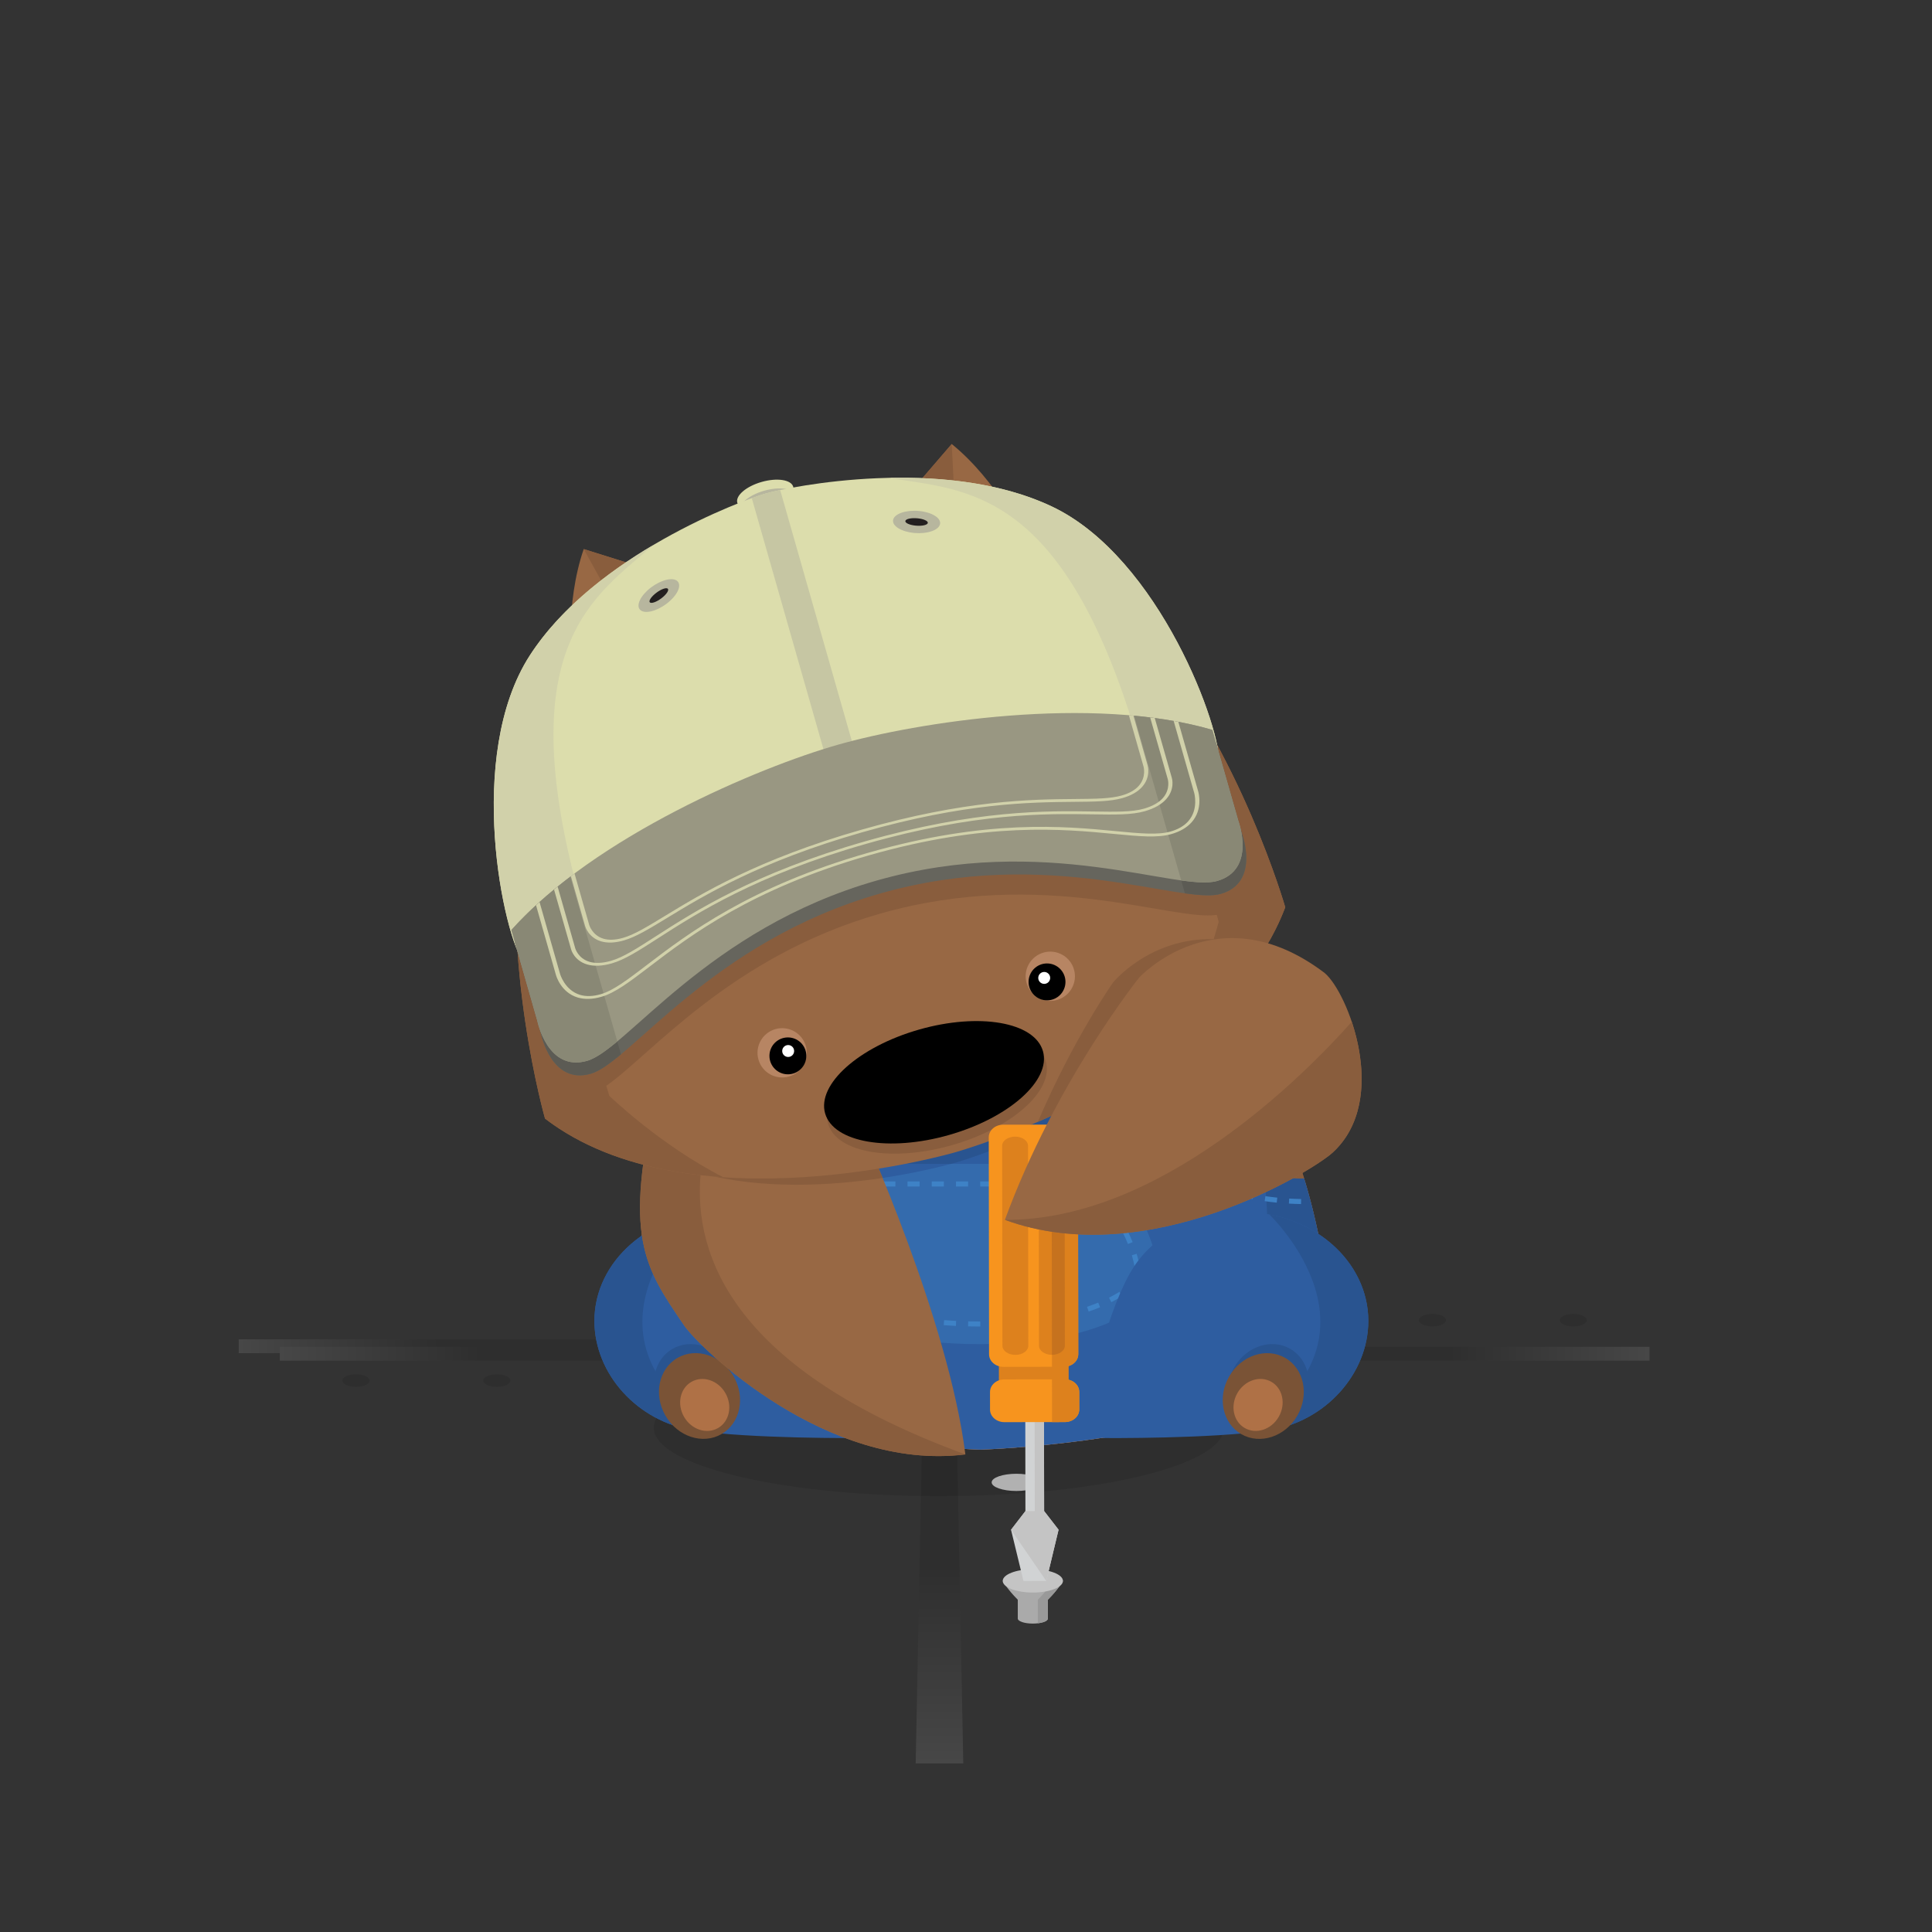 <?xml version="1.0" encoding="utf-8"?>
<!-- Generator: Adobe Illustrator 16.0.4, SVG Export Plug-In . SVG Version: 6.00 Build 0)  -->
<!DOCTYPE svg PUBLIC "-//W3C//DTD SVG 1.1//EN" "http://www.w3.org/Graphics/SVG/1.1/DTD/svg11.dtd">
<svg version="1.1" id="Layer_1" xmlns="http://www.w3.org/2000/svg" xmlns:xlink="http://www.w3.org/1999/xlink" x="0px" y="0px"
	 width="1920px" height="1920px" viewBox="0 0 1920 1920" enable-background="new 0 0 1920 1920" xml:space="preserve">
<rect x="0" y="0" width="1920" height="1920" fill="#333333" stroke="none"/>
<g id="tiles" opacity="0.1">
	
		<linearGradient id="SVGID_1_" gradientUnits="userSpaceOnUse" x1="-194.349" y1="443.5" x2="-194.349" y2="-159.102" gradientTransform="matrix(1 0 0 1 1128 1309)">
		<stop  offset="0" style="stop-color:#FFFFFF"/>
		<stop  offset="0.327" style="stop-color:#000000"/>
	</linearGradient>
	<polygon fill="url(#SVGID_1_)" points="945.477,1149.898 933.651,1149.898 921.826,1149.898 910,1752.5 933.651,1752.5 
		957.303,1752.5 	"/>
	
		<linearGradient id="SVGID_2_" gradientUnits="userSpaceOnUse" x1="-890.748" y1="28.902" x2="-279.572" y2="28.902" gradientTransform="matrix(1 0 0 1 1128 1309)">
		<stop  offset="0" style="stop-color:#FFFFFF"/>
		<stop  offset="0.327" style="stop-color:#000000"/>
	</linearGradient>
	<rect x="237.252" y="1331.028" fill="url(#SVGID_2_)" width="611.176" height="13.748"/>
	<g>
		<g>
			
				<linearGradient id="SVGID_3_" gradientUnits="userSpaceOnUse" x1="-849.937" y1="36.339" x2="-238.761" y2="36.339" gradientTransform="matrix(1 0 0 1 1128 1309)">
				<stop  offset="0" style="stop-color:#FFFFFF"/>
				<stop  offset="0.327" style="stop-color:#000000"/>
			</linearGradient>
			<rect x="278.063" y="1338.465" fill="url(#SVGID_3_)" width="611.176" height="13.748"/>
			<ellipse cx="353.771" cy="1371.996" rx="13.46" ry="6.219"/>
			<ellipse cx="493.771" cy="1371.996" rx="13.459" ry="6.219"/>
		</g>
		<g>
			
				<linearGradient id="SVGID_4_" gradientUnits="userSpaceOnUse" x1="676.441" y1="36.339" x2="1287.619" y2="36.339" gradientTransform="matrix(-1 0 0 1 2315.682 1309)">
				<stop  offset="0" style="stop-color:#FFFFFF"/>
				<stop  offset="0.327" style="stop-color:#000000"/>
			</linearGradient>
			<rect x="1028.062" y="1338.465" fill="url(#SVGID_4_)" width="611.178" height="13.748"/>
			<ellipse cx="1563.532" cy="1311.996" rx="13.46" ry="6.219"/>
			<ellipse cx="1423.532" cy="1311.996" rx="13.46" ry="6.219"/>
		</g>
	</g>
</g>
<g id="front_bolts">
	<g>
		<g>
			<path fill="#AAAAAA" d="M1026.415,1572.628l-29.915-1.546c0,0,4.173,7.924,14.957,18.709v18.709c0,2.762,6.697,5,14.957,5
				c8.262,0,14.959-2.238,14.959-5v-18.709c10.785-10.785,14.958-18.709,14.958-18.709L1026.415,1572.628z"/>
			<path fill="#999999" d="M1046.031,1571.614c-1.105,1.916-5.482,9.001-14.658,18.177v12.238v11.184c5.82-0.685,10-2.533,10-4.713
				v-3.154v-15.555c10.785-10.785,14.958-18.709,14.958-18.709L1046.031,1571.614z"/>
			<ellipse fill="#C4C4C4" cx="1026.416" cy="1571.082" rx="29.916" ry="11.582"/>
		</g>
		<ellipse fill="#C4C4C4" cx="1010.083" cy="1473.164" rx="24.583" ry="8.559"/>
	</g>
</g>
<ellipse id="shadow" opacity="0.1" enable-background="new    " cx="933.049" cy="1418.839" rx="283.381" ry="68.054"/>
<g id="npm-wombat_1_">
	<g>
		<g id="body__x2B__legs_1_">
			<g id="body_3_">
				<g id="body_4_">
					<path id="body_5_" fill="#986844" d="M1270.388,1104.814C1215.98,991.393,1104.65,902.04,974.16,902.04
						c-130.485,0-241.816,89.353-296.228,202.771c-54.407,113.429-54.46,249.319-54.46,249.319
						c118.524,80.147,350.688,86.521,350.688,86.521s232.206-6.391,350.687-86.521
						C1324.847,1354.134,1324.796,1218.237,1270.388,1104.814z"/>
					<g id="body_shadow_1_">
						<path fill="#895D3D" d="M765.793,1411.867c-135.034-122.053-51.083-339.339-51.083-339.339l39.117-54.427
							c0,0-13.179,4.335-25.65,7.979c-19.846,24.116-36.787,50.688-50.241,78.735c-50.69,105.676-54.198,230.837-54.44,247.441
							c0,0.03-0.001,0.062-0.001,0.093c-0.003,0.207-0.005,0.396-0.007,0.562c0,0.036,0,0.071-0.001,0.104
							c-0.002,0.149-0.003,0.283-0.006,0.402c0,0.062,0,0.111,0,0.167c0,0.077-0.002,0.15-0.002,0.213c0,0.063,0,0.104,0,0.149
							c0,0.104,0,0.182,0,0.182C662.659,1380.631,714.264,1399.062,765.793,1411.867
							C765.794,1411.867,765.794,1411.867,765.793,1411.867z"/>
						<path fill="#895D3D" d="M1182.581,1411.867c135.034-122.053,51.084-339.339,51.084-339.339l-39.117-54.431
							c0,0,13.186,4.336,25.65,7.979c19.846,24.117,36.787,50.688,50.242,78.732c50.688,105.68,54.197,230.84,54.438,247.444
							c0,0.031,0.001,0.062,0.002,0.094c0.006,0.207,0.008,0.396,0.01,0.562c0,0.037,0.003,0.071,0.003,0.104
							c0.002,0.148,0.005,0.283,0.006,0.401c0.001,0.062,0.002,0.112,0.002,0.167c0,0.078,0.001,0.149,0.002,0.213
							c0,0.062,0,0.104,0,0.15c0.001,0.104,0.001,0.182,0.001,0.182C1285.716,1380.631,1234.111,1399.062,1182.581,1411.867
							L1182.581,1411.867z"/>
					</g>
				</g>
				<g id="belly_1_">
					<path fill="#B78563" d="M974.14,1172.429c-149.29,0-278.978,42.324-344.519,104.488c-6.136,45.533-6.15,77.217-6.15,77.217
						c118.524,80.147,350.688,86.521,350.688,86.521s232.206-6.391,350.688-86.521c0,0-0.017-31.661-6.146-77.168
						C1253.179,1214.776,1123.462,1172.429,974.14,1172.429z"/>
				</g>
			</g>
			<g>
				<g>
					<path id="straps" fill="#2E5DA0" d="M827.307,866.036h60.006v244.302h-60.006V866.036z M1061.245,866.036h60.006v244.302
						h-60.006V866.036z"/>
					<path fill="#2E5DA0" d="M1296.031,1171.314c-157.787,0-175.021-138.984-175.021-138.984h-79.51h-67.34h-0.002H958H827.307
						c0,0-17.23,138.984-175.02,138.984c-28.773,93.974-28.813,182.813-28.813,182.813
						c118.481,80.118,350.519,86.516,350.686,86.521h0.002c0.167-0.006,232.203-6.401,350.684-86.521
						C1324.844,1354.13,1324.805,1265.288,1296.031,1171.314z"/>
					<g>
						<path fill="#295490" d="M692.253,1168.01c-12.206,2.125-25.489,3.307-39.966,3.307c-1.327,4.335-2.593,8.658-3.8,12.964
							c-0.025,0.088-0.05,0.176-0.075,0.264c-0.36,1.286-0.713,2.57-1.063,3.854c-0.063,0.237-0.131,0.479-0.194,0.718
							c-0.342,1.252-0.676,2.502-1.006,3.751c-0.062,0.234-0.125,0.468-0.187,0.702c-0.337,1.282-0.671,2.562-0.999,3.839
							c-0.035,0.136-0.068,0.27-0.104,0.405c-2.187,8.547-4.147,16.981-5.909,25.238c-0.004,0.021-0.009,0.037-0.013,0.058
							c-8.593,40.289-12.409,76.314-14.106,100.348c-0.004,0.062-0.009,0.124-0.013,0.188c-0.052,0.701-0.099,1.393-0.145,2.073
							c-0.012,0.181-0.023,0.359-0.036,0.537c-0.041,0.619-0.081,1.229-0.119,1.829c-0.015,0.231-0.027,0.461-0.043,0.689
							c-0.034,0.562-0.067,1.115-0.102,1.662c-0.017,0.258-0.03,0.51-0.045,0.764c-0.03,0.509-0.062,1.016-0.087,1.508
							c-0.019,0.312-0.034,0.61-0.051,0.914c-0.022,0.424-0.047,0.852-0.068,1.263c-0.038,0.708-0.073,1.4-0.106,2.073
							c-0.007,0.149-0.014,0.289-0.021,0.436c-0.027,0.562-0.055,1.116-0.078,1.651c-0.008,0.169-0.015,0.33-0.021,0.496
							c-0.021,0.509-0.045,1.012-0.064,1.496c-0.006,0.133-0.011,0.261-0.018,0.392c-0.021,0.548-0.043,1.084-0.063,1.601
							c-0.001,0.036-0.002,0.072-0.004,0.108c-0.161,4.221-0.226,7.318-0.252,9.127c0,0.03-0.001,0.062-0.001,0.094
							c-0.003,0.207-0.005,0.396-0.007,0.562c0,0.036,0,0.071-0.001,0.104c-0.002,0.148-0.004,0.282-0.004,0.401
							c0,0.062-0.002,0.111-0.002,0.167c0,0.077,0,0.15,0,0.213c0,0.063,0,0.104-0.003,0.149c0,0.104,0,0.182,0,0.182
							c1.11,0.751,2.232,1.492,3.362,2.23c0.325,0.212,0.652,0.422,0.979,0.633c0.828,0.537,1.664,1.069,2.504,1.6
							c0.356,0.228,0.716,0.452,1.074,0.679c1.008,0.628,2.021,1.252,3.039,1.869c0.149,0.092,0.297,0.184,0.446,0.271
							c1.136,0.688,2.283,1.364,3.438,2.039c0.406,0.238,0.817,0.475,1.229,0.712c0.789,0.456,1.581,0.909,2.376,1.359
							c0.451,0.256,0.901,0.511,1.354,0.764c0.879,0.492,1.764,0.979,2.65,1.466c0.33,0.18,0.656,0.362,0.986,0.541
							c1.146,0.622,2.302,1.237,3.463,1.848c0.493,0.262,0.989,0.519,1.484,0.773c0.744,0.388,1.489,0.773,2.239,1.156
							c0.534,0.271,1.069,0.545,1.606,0.813c0.787,0.396,1.578,0.79,2.37,1.184c0.469,0.229,0.936,0.466,1.405,0.694
							c1.154,0.565,2.318,1.126,3.486,1.684c0.566,0.27,1.137,0.535,1.704,0.804c0.71,0.333,1.421,0.666,2.136,0.996
							c0.604,0.28,1.209,0.559,1.815,0.836c0.722,0.329,1.445,0.655,2.17,0.979c0.573,0.26,1.146,0.519,1.72,0.771
							c1.168,0.52,2.342,1.032,3.521,1.541c0.627,0.271,1.258,0.54,1.889,0.809c0.683,0.291,1.365,0.581,2.049,0.869
							c0.662,0.278,1.324,0.558,1.988,0.831c0.682,0.282,1.365,0.562,2.049,0.843c0.646,0.266,1.289,0.529,1.938,0.791
							c1.184,0.479,2.371,0.95,3.562,1.421c0.671,0.266,1.347,0.524,2.021,0.786c0.668,0.262,1.337,0.521,2.007,0.776
							c0.703,0.271,1.407,0.538,2.112,0.806c0.662,0.25,1.326,0.5,1.99,0.748c0.692,0.259,1.385,0.519,2.077,0.772
							c1.2,0.441,2.403,0.88,3.609,1.312c0.7,0.252,1.403,0.5,2.104,0.75c0.666,0.236,1.332,0.475,2,0.707
							c0.729,0.258,1.461,0.513,2.193,0.766c0.653,0.227,1.309,0.449,1.962,0.674c0.726,0.248,1.451,0.497,2.179,0.742
							c0.893,0.301,1.785,0.598,2.679,0.895c1.039,0.345,2.078,0.687,3.118,1.023c0.677,0.22,1.352,0.438,2.026,0.656
							c0.741,0.237,1.482,0.476,2.227,0.709c0.67,0.215,1.341,0.424,2.011,0.636c0.729,0.228,1.457,0.457,2.187,0.683
							c0.832,0.257,1.666,0.511,2.5,0.765c1.107,0.339,2.215,0.673,3.325,1.005c0.705,0.211,1.41,0.422,2.116,0.63
							c0.736,0.218,1.477,0.434,2.214,0.646c0.692,0.202,1.384,0.401,2.076,0.603c0.721,0.208,1.441,0.416,2.164,0.621
							c0.833,0.234,1.668,0.47,2.502,0.702c1.088,0.307,2.178,0.606,3.267,0.906c0.76,0.208,1.52,0.417,2.277,0.623
							c0.722,0.195,1.443,0.392,2.166,0.583c0.714,0.191,1.429,0.382,2.145,0.57c0.715,0.188,1.428,0.378,2.143,0.562
							c0.816,0.214,1.636,0.426,2.455,0.637c1.082,0.278,2.163,0.556,3.244,0.828c0.799,0.201,1.598,0.404,2.396,0.604
							c0.262,0.063,0.524,0.129,0.787,0.194C688.754,1342.23,682.993,1241.604,692.253,1168.01z"/>
						<path fill="#295490" d="M1296.03,1171.314c-14.455,0-27.72-1.177-39.908-3.295c9.259,73.584,3.496,174.195-73.517,243.824
							c51.504-12.805,103.072-31.229,142.236-57.714C1324.842,1354.13,1324.803,1265.288,1296.03,1171.314z"/>
						<path fill="#295490" d="M887.948,952.477c-110.325,32.809-192.114,111.584-223.541,202.557
							c119.896,50.562,287.883-0.389,287.883-0.389s162.852-47.461,237.526-151.527
							C1113.73,941.718,1000.209,919.094,887.948,952.477z"/>
					</g>
					<path fill="#346BAD" d="M1091.011,1156.616H974.162h-0.004H857.311c0,0-60.811,50.884-60.811,120.884
						c0,0,30.807,58.278,177.66,58.278c146.853,0,177.66-58.278,177.66-58.278C1151.82,1207.5,1091.011,1156.616,1091.011,1156.616z
						"/>
					<path fill="#2E5DA0" d="M945.279,1156.616h-87.968c0,0-8.022,6.716-18.237,18.616
						C888.81,1170.818,929.534,1160.856,945.279,1156.616z"/>
					<g id="stithes">
						<path fill="#3E82C6" d="M1221.421,1185.593c-3.877-1.232-7.728-2.589-11.446-4.029l1.807-4.662
							c3.623,1.403,7.376,2.725,11.155,3.927L1221.421,1185.593z M1269.331,1190.198c-3.961-0.4-7.924-0.893-11.779-1.462
							l-0.73,4.946c3.93,0.58,7.97,1.082,12.006,1.49L1269.331,1190.198z M1245.87,1186.711c-3.9-0.777-7.787-1.66-11.552-2.623
							l-1.24,4.844c3.852,0.985,7.827,1.889,11.815,2.684L1245.87,1186.711z M1293.049,1191.589
							c-3.995-0.074-7.991-0.227-11.878-0.452l-0.289,4.992c3.951,0.229,8.014,0.384,12.073,0.46L1293.049,1191.589z
							 M1200.905,1172.278c-3.588-1.666-7.134-3.461-10.537-5.335l-2.412,4.379c3.504,1.931,7.152,3.777,10.844,5.491
							L1200.905,1172.278z M1115.592,1091.639l4.582-2.002c-1.579-3.611-3.047-7.316-4.364-11.011l-4.709,1.68
							C1112.456,1084.108,1113.968,1087.922,1115.592,1091.639z M1112.233,1067.335c-1.392-5.03-2.223-9.04-2.676-11.518
							l-4.918,0.898c0.471,2.578,1.334,6.744,2.775,11.953L1112.233,1067.335z M1131.136,1110.602
							c-2.054-3.332-4.021-6.793-5.847-10.287l-4.432,2.316c1.881,3.598,3.906,7.162,6.021,10.594L1131.136,1110.602z
							 M1180.234,1160.888c-3.305-2.141-6.557-4.418-9.665-6.771l-3.018,3.986c3.205,2.427,6.558,4.775,9.966,6.982
							L1180.234,1160.888z M1144.954,1129.76c-2.512-2.992-4.954-6.13-7.257-9.324l-4.057,2.924
							c2.376,3.294,4.894,6.529,7.483,9.615L1144.954,1129.76z M1161.432,1146.648c-2.939-2.592-5.816-5.328-8.554-8.134
							l-3.578,3.492c2.823,2.894,5.792,5.718,8.825,8.392L1161.432,1146.648z"/>
						<path fill="#3E82C6" d="M974.175,1318.278h-0.015c-4.087,0-8.157-0.048-12.098-0.143l0.119-4.998
							c3.901,0.093,7.932,0.141,11.979,0.141L974.175,1318.278z M986.272,1318.136l-0.119-4.998
							c4.029-0.096,8.055-0.242,11.966-0.437l0.248,4.994C994.413,1317.892,990.344,1318.039,986.272,1318.136z M949.968,1317.696
							c-4.058-0.201-8.124-0.459-12.084-0.767l0.387-4.984c3.915,0.304,7.933,0.559,11.944,0.757L949.968,1317.696z
							 M1010.45,1316.929l-0.387-4.984c4.006-0.312,8.013-0.684,11.91-1.108l0.541,4.971
							C1018.566,1316.236,1014.508,1316.614,1010.45,1316.929z M925.819,1315.808c-4.065-0.442-8.112-0.951-12.028-1.513
							l0.709-4.949c3.861,0.553,7.851,1.055,11.86,1.491L925.819,1315.808z M1034.543,1314.292l-0.709-4.949
							c3.991-0.571,7.958-1.215,11.789-1.913l0.896,4.92C1042.626,1313.058,1038.597,1313.712,1034.543,1314.292z M901.815,1312.353
							c-4.042-0.736-8.045-1.551-11.9-2.422l1.103-4.877c3.786,0.855,7.72,1.656,11.693,2.379L901.815,1312.353z M1058.419,1309.927
							l-1.102-4.877c3.933-0.889,7.822-1.864,11.56-2.899l1.334,4.818C1066.397,1308.025,1062.43,1309.021,1058.419,1309.927z
							 M878.124,1306.973c-3.99-1.104-7.907-2.304-11.642-3.562l1.598-4.738c3.648,1.23,7.476,2.402,11.378,3.482L878.124,1306.973z
							 M1081.852,1303.405l-1.598-4.738c3.842-1.295,7.586-2.689,11.13-4.145l1.898,4.625
							C1089.641,1300.644,1085.795,1302.075,1081.852,1303.405z M855.051,1299.153c-3.89-1.597-7.635-3.302-11.131-5.067
							l2.253-4.463c3.381,1.707,7.008,3.357,10.778,4.905L855.051,1299.153z M1104.412,1294.078l-2.252-4.463
							c0.408-0.207,0.811-0.412,1.205-0.616c3.174-1.644,6.225-3.387,9.068-5.181l2.668,4.229c-2.963,1.87-6.139,3.685-9.438,5.393
							C1105.252,1293.652,1104.836,1293.865,1104.412,1294.078z M833.229,1288.054c-3.629-2.29-7.004-4.704-10.034-7.177
							l3.161-3.873c2.873,2.344,6.083,4.64,9.541,6.821L833.229,1288.054z M1125.137,1280.868l-3.162-3.873
							c3.024-2.47,5.64-4.955,7.772-7.387l0.937,0.821l3.379-0.234l0.124,1.935l-0.68,0.775
							C1131.191,1275.545,1128.376,1278.224,1125.137,1280.868z M819.242,1270.557l-4.988-0.346c0.28-4.037,0.8-8.146,1.546-12.214
							l4.918,0.9C820.005,1262.782,819.509,1266.705,819.242,1270.557z M1127.578,1258.889c-0.701-3.781-1.628-7.633-2.754-11.448
							l4.795-1.416c1.175,3.98,2.143,8.002,2.875,11.952L1127.578,1258.889z M823.445,1247.44l-4.799-1.404
							c1.125-3.848,2.472-7.751,4.003-11.602l4.646,1.848C825.822,1239.987,824.527,1243.742,823.445,1247.44z M1120.948,1236.289
							c-1.43-3.576-3.063-7.206-4.857-10.787l4.471-2.238c1.856,3.705,3.548,7.464,5.029,11.17L1120.948,1236.289z
							 M832.131,1225.487l-4.475-2.232c1.787-3.581,3.765-7.19,5.88-10.728l4.291,2.566
							C835.778,1218.521,833.861,1222.019,832.131,1225.487z M1110.381,1215.112c-1.993-3.331-4.163-6.686-6.447-9.973l4.105-2.854
							c2.349,3.379,4.58,6.83,6.633,10.258L1110.381,1215.112z M844.272,1205.122l-4.104-2.855c2.292-3.295,4.746-6.589,7.292-9.79
							l3.913,3.113C848.893,1198.707,846.504,1201.914,844.272,1205.122z M1096.839,1195.599c-2.452-3.09-5.035-6.147-7.677-9.088
							l3.721-3.342c2.708,3.017,5.357,6.152,7.872,9.322L1096.839,1195.599z M859.063,1186.516l-3.712-3.35
							c2.65-2.937,5.344-5.742,8.008-8.34l0.729-0.71h1.666v3.165l1.097,1.125C864.263,1180.93,861.643,1183.658,859.063,1186.516z
							 M1082.488,1179.116h-12.041v-5h12.041V1179.116z M1058.406,1179.116h-12.04v-5h12.04V1179.116z M1034.325,1179.116h-12.041
							v-5h12.041V1179.116z M1010.243,1179.116h-12.04v-5h12.04V1179.116z M986.162,1179.116h-12.041v-5h12.041V1179.116z
							 M962.08,1179.116H950.04v-5h12.041V1179.116z M937.999,1179.116h-12.041v-5h12.041V1179.116z M913.917,1179.116h-12.041v-5
							h12.041V1179.116z M889.835,1179.116h-12.041v-5h12.041V1179.116z"/>
					</g>
				</g>
				<g id="buttons">
					<g>
						<path fill="#B7AEA1" d="M858.666,1086.64c-15.797,0-28.646-12.852-28.646-28.646c0-15.797,12.852-28.647,28.646-28.647
							s28.646,12.853,28.646,28.647C887.312,1073.788,874.461,1086.64,858.666,1086.64z"/>
						<circle fill="#C9BFAF" cx="858.665" cy="1057.992" r="20.835"/>
					</g>
					<g>
						<path fill="#B7AEA1" d="M1089.893,1086.64c-15.797,0-28.646-12.852-28.646-28.646c0-15.797,12.851-28.647,28.646-28.647
							c15.797,0,28.646,12.853,28.646,28.647C1118.539,1073.788,1105.688,1086.64,1089.893,1086.64z"/>
						<circle fill="#C9BFAF" cx="1089.892" cy="1057.992" r="20.834"/>
					</g>
				</g>
			</g>
			<g id="legs_1_">
				<g id="leg_3_">
					<path fill="#2E5DA0" d="M827.944,1265.888c-0.001-0.002-0.003-0.002-0.003-0.004c-20.121-36.354-62.93-61.458-112.486-61.458
						c-68.887,0-124.731,48.495-124.731,108.315c0,52.562,42.761,100.077,98.604,108.678c55.843,8.6,164.779,7.699,164.779,7.699
						C880.861,1409.55,850.827,1306.54,827.944,1265.888z"/>
					<g id="shadow_8_">
						<path fill="#295490" d="M715.454,1422.919c-156.347-92.484-26.365-216.027-26.321-216.068
							c-56.246,10.493-98.41,53.914-98.41,105.896c0,52.562,42.763,100.077,98.604,108.678c8.67,1.335,18.621,2.44,29.245,3.356
							C717.551,1424.165,716.518,1423.548,715.454,1422.919z"/>
						
							<ellipse transform="matrix(0.5 0.866 -0.866 0.5 1538.773 91.486)" fill="#295490" cx="690.156" cy="1378.379" rx="43.711" ry="39.083"/>
					</g>
					<g>
						
							<ellipse transform="matrix(0.5 0.866 -0.866 0.5 1549.037 91.637)" fill="#7A5336" cx="695.157" cy="1387.356" rx="43.712" ry="39.084"/>
						
							<ellipse transform="matrix(0.5 0.866 -0.866 0.5 1559.337 91.641)" fill="#AF7146" cx="700.305" cy="1396.246" rx="26.496" ry="23.692"/>
					</g>
				</g>
				<g id="leg_1_">
					<path fill="#2E5DA0" d="M1122.599,1265.888c0.002-0.002,0.002-0.002,0.005-0.004c20.12-36.354,62.929-61.458,112.48-61.458
						c68.892,0,124.73,48.495,124.73,108.315c0,52.562-42.769,100.077-98.604,108.678c-55.838,8.6-164.775,7.699-164.775,7.699
						C1069.681,1409.55,1099.715,1306.54,1122.599,1265.888z"/>
					<g id="shadow_7_">
						<path fill="#295490" d="M1235.088,1422.919c156.348-92.484,26.364-216.027,26.32-216.068
							c56.246,10.493,98.41,53.914,98.41,105.896c0,52.562-42.765,100.077-98.604,108.678c-8.67,1.335-18.621,2.44-29.244,3.356
							C1232.99,1424.165,1234.023,1423.548,1235.088,1422.919z"/>
						
							<ellipse transform="matrix(0.5 -0.866 0.866 0.5 -563.449 1780.735)" fill="#295490" cx="1260.455" cy="1378.334" rx="43.713" ry="39.084"/>
					</g>
					<g>
						
							<ellipse transform="matrix(0.5 -0.866 0.866 0.5 -573.75 1780.905)" fill="#7A5336" cx="1255.452" cy="1387.34" rx="43.713" ry="39.084"/>
						
							<ellipse transform="matrix(0.5 -0.866 0.866 0.5 -583.998 1780.867)" fill="#AF7146" cx="1250.301" cy="1396.198" rx="26.497" ry="23.692"/>
					</g>
				</g>
			</g>
		</g>
		<g id="arms_1_">
			<path id="arm_10_" fill="#986844" d="M652.664,1085.438c-33.044,143.576-13.092,172.694,27.398,231.967
				c14.575,21.332,141.055,145.32,279.312,127.974c-16.831-134.139-102.6-322.403-102.6-322.403S703.502,864.531,652.664,1085.438z"
				/>
			<path fill="#895D3D" d="M696.341,1165.928c61.591,16.641,130.154,12.369,180.807,4.727c-12.013-29.327-20.374-47.68-20.374-47.68
				s-41.224-69.498-88.004-105.608l0.003-0.004c-0.1-0.077-0.2-0.151-0.299-0.228c-0.212-0.163-0.425-0.323-0.637-0.484
				c-0.506-0.386-1.013-0.769-1.521-1.146c-0.082-0.062-0.164-0.125-0.246-0.186c-0.001,0.001-0.002,0.001-0.003,0.002
				c-42.707-31.626-89.437-34.027-113.404,70.116c-33.045,143.575-13.092,172.694,27.398,231.966
				c14.577,21.332,141.056,145.321,279.312,127.974C730.691,1361.701,688.531,1249.382,696.341,1165.928z"/>
		</g>
	</g>
	<g id="npm_-_wombat_-_face_2_">
		<g id="ears_2_">
			<g id="ear_6_">
				<path fill="#986844" d="M945.828,441.252l-39.85,46.324l41.187,47.719l70.556-0.984
					C1017.721,534.31,991.021,478.001,945.828,441.252z"/>
				<polygon fill="#895D3D" points="915.329,498.409 905.979,487.575 945.828,441.252 949.029,504.848 				"/>
			</g>
			<g id="ear_5_">
				<path fill="#986844" d="M580.095,545.666l58.302,18.302l-9.784,62.271l-60.443,36.415
					C568.167,662.652,561.114,600.735,580.095,545.666z"/>
				<polygon fill="#895D3D" points="636.175,578.104 638.396,563.967 580.095,545.666 610.955,601.365 				"/>
			</g>
		</g>
		<path id="head_3_" fill="#986844" d="M1139.109,634.146c-93.926-112.822-239.728-181.2-376.582-142.131
			c-136.854,39.071-224.581,174.118-244.791,319.526c-20.203,145.405,23.906,300.117,23.906,300.117
			c144.029,110.299,407.362,33.557,407.362,33.557s264.152-73.849,328.24-243.562
			C1277.253,901.649,1233.034,746.968,1139.109,634.146z"/>
		<g id="nose_4_">
			
				<ellipse id="nose_9_" transform="matrix(-0.962 0.275 -0.275 -0.962 2126.292 1873.76)" fill="#895D3D" cx="932.043" cy="1085.652" rx="112.507" ry="54.425"/>
			
				<ellipse id="nose_5_" transform="matrix(-0.962 0.275 -0.275 -0.962 2117.847 1854.696)" cx="929.154" cy="1075.53" rx="112.509" ry="54.422"/>
		</g>
		<g id="face_2_">
			<g id="eyes_2_">
				<g id="eye_4_">
					<path fill="#B78563" d="M800.843,1039.564c3.713,13.007-3.821,26.559-16.828,30.271c-13.002,3.712-26.562-3.817-30.274-16.823
						c-3.714-13.01,3.822-26.562,16.829-30.273C783.577,1019.023,797.128,1026.555,800.843,1039.564z"/>
					<circle cx="782.996" cy="1049.312" r="18.333"/>
					<circle fill="#FFFFFF" cx="783.276" cy="1044.482" r="5.926"/>
				</g>
				<g id="eye_3_">
					<path fill="#B78563" d="M1020.216,976.938c3.713,13.007,17.271,20.534,30.273,16.822c13.004-3.712,20.542-17.264,16.829-30.271
						c-3.715-13.011-17.271-20.539-30.274-16.827C1024.037,950.375,1016.502,963.926,1020.216,976.938z"/>
					<circle cx="1040.518" cy="975.792" r="18.333"/>
					<circle fill="#FFFFFF" cx="1037.73" cy="971.839" r="5.927"/>
				</g>
			</g>
		</g>
		<path fill="#895D3D" d="M1139.156,634.125c-61.278-73.6-144.631-128.276-233.176-146.555c0.73,0.214,8.092,2.42,20.229,8.118
			c-52.683-3.237-102.548,2.594-134.126,8.092c0.048-0.744-0.019-1.473-0.221-2.179c-2.01-7.04-16.078-9.197-31.422-4.816
			c-15.344,4.38-26.153,13.638-24.143,20.679c0.143,0.501,0.354,0.976,0.616,1.427c-25.409,9.918-65.208,27.822-105.19,53.561
			c3.852-5.303,6.325-8.1,6.671-8.487c-4.064,3.861-8.038,7.832-11.919,11.905c-0.004,0.002-0.007,0.004-0.011,0.007
			c-1.727,1.812-3.427,3.651-5.115,5.504c-0.589,0.646-1.174,1.295-1.759,1.946c-1.031,1.148-2.053,2.305-3.07,3.468
			c-1.498,1.71-2.978,3.44-4.445,5.182c-0.5,0.594-1.006,1.181-1.502,1.779c0,0.001,0,0.002,0,0.003
			c-49.625,59.668-81.627,137.12-92.835,217.776c-20.203,145.404,23.908,300.116,23.908,300.116
			c50.015,38.304,114.421,54.047,177.188,58.284c-62.514-31.767-113.354-80.971-113.354-80.971c-1.003-3.333-1.979-6.643-2.94-9.94
			c43.679-30.084,123.498-128.627,272.012-171.025c162.727-46.457,291.014,7.88,334.661,1.18c0.632,2.287,1.264,4.576,1.888,6.887
			c0,0-1.632,6.507-4.945,17.255c-63.555-1.676-99.936,42.939-99.936,42.939s-39.477,55.928-74.798,138.621
			c37.82-16.377,83.625-39.611,126.173-70.229c-0.006,0.009-0.011,0.017-0.016,0.025c51.07-36.737,97.456-84.109,119.713-143.048
			C1277.295,901.629,1233.076,746.949,1139.156,634.125z"/>
		<g id="baseball_cap_6_">
			<g id="nub_6_">
				
					<ellipse transform="matrix(-0.962 0.275 -0.275 -0.962 1627.855 755.259)" fill="#DCDDAC" cx="761.081" cy="491.533" rx="28.892" ry="13.257"/>
				
					<ellipse transform="matrix(-0.962 0.275 -0.275 -0.962 1635.123 771.712)" fill="#B7B69E" cx="763.566" cy="500.263" rx="28.892" ry="13.259"/>
			</g>
			<g id="cap_6_">
				<path fill="#DCDDAC" d="M1045.193,503.28c-107.506-50.781-260.356-19.68-284.15-12.887
					c-23.79,6.792-170.025,61.075-234.516,160.96c-64.487,99.885-26.29,279.504-5.59,306.185c0,0,161.688-156.465,316.207-200.578
					c154.523-44.115,374.448,3.403,374.448,3.403C1215.083,726.776,1152.696,554.062,1045.193,503.28z"/>
				<path id="shadow_13_" fill="#D1D1AA" d="M520.938,957.538c-20.698-26.681-58.897-206.3,5.59-306.185
					c30.049-46.543,77.851-83.183,122.74-109.729c-57.733,50.752-140.787,98.127-75.101,343.501
					c-20.909,20.082-39.774,41.938-55.215,65.46L520.938,957.538z M1211.593,760.363c3.49-33.587-58.896-206.301-166.398-257.083
					c-50.097-23.662-110.031-29.544-162.177-28.391c75.828,12.622,171.375,9.01,245.138,252.077
					c28.358,6.018,55.918,14.619,81.45,26.443l1.985,6.952L1211.593,760.363L1211.593,760.363z"/>
				<path fill="#C6C6A3" d="M775.333,486.988c-6.485,1.369-11.371,2.572-14.29,3.405c-2.917,0.833-7.702,2.391-13.93,4.65
					l75.263,263.625l28.219-8.057L775.333,486.988z"/>
			</g>
			<g id="lip_6_">
				<path fill="#66655D" d="M1234.318,828.713l-25.854-90.558c-119.933-35.054-293.838-7.581-372.446,14.859
					c-78.604,22.441-240.805,90.925-324.151,184.013l25.854,90.558c0,0,10.08,50.708,49.382,39.487s119.405-131.1,287.453-179.074
					c168.049-47.977,299.37,11.543,338.672,0.322C1252.528,877.101,1234.318,828.713,1234.318,828.713z"/>
				<path fill="#5C5B54" d="M617.123,1047.775c-12.026,10.009-21.896,16.978-30.021,19.297
					c-39.302,11.221-49.381-39.488-49.381-39.488l-25.853-90.558c16.756-18.714,36.703-36.429,58.511-52.98L617.123,1047.775z
					 M1177.547,887.78c15.491,2.151,27.561,2.857,35.682,0.54c39.3-11.221,21.091-59.607,21.091-59.607l-25.854-90.558
					c-24.107-7.047-50.402-11.562-77.661-14.104L1177.547,887.78z"/>
				<path fill="#999782" d="M1230.659,815.896l-25.854-90.557c-119.933-35.053-293.838-7.579-372.445,14.862
					c-78.604,22.44-240.806,90.922-324.153,184.01l25.854,90.556c0,0,10.08,50.71,49.383,39.49
					c39.301-11.221,119.404-131.1,287.453-179.075c168.049-47.977,299.369,11.543,338.672,0.322
					C1248.87,864.286,1230.659,815.896,1230.659,815.896z"/>
				<path fill="#898875" d="M613.464,1034.962c-12.026,10.01-21.896,16.979-30.02,19.299c-39.303,11.22-49.382-39.489-49.382-39.489
					l-25.853-90.559c16.757-18.712,36.703-36.431,58.512-52.978L613.464,1034.962z M1173.889,874.966
					c15.492,2.154,27.561,2.86,35.683,0.542c39.299-11.22,21.09-59.608,21.09-59.608l-25.854-90.559
					c-24.107-7.044-50.402-11.562-77.66-14.101L1173.889,874.966z"/>
				<path fill="#D1D1AA" d="M1190.792,786.627c0.208,0.696,5.058,17.444-6.568,30.533c-4.729,5.325-11.525,9.28-20.196,11.756
					c-13.827,3.947-31.794,2.229-56.659-0.153c-50.504-4.835-126.826-12.138-243.666,21.22
					c-116.838,33.355-177.8,79.853-218.14,110.621c-19.862,15.15-34.213,26.097-48.037,30.043
					c-8.676,2.478-16.535,2.705-23.364,0.681c-16.79-4.979-21.507-21.76-21.699-22.474l-19.782-69.292
					c1.148-1.057,2.329-2.101,3.499-3.149l20.354,71.293c0.046,0.174,4.637,16.443,20.012,20.998
					c5.891,1.745,12.706,1.536,20.249-0.617c12.662-3.615,26.646-14.28,46.001-29.043c40.687-31.034,102.175-77.933,220.176-111.62
					c117.995-33.687,194.982-26.321,245.918-21.445c24.232,2.321,41.738,3.994,54.406,0.378c7.541-2.152,13.437-5.572,17.518-10.163
					c10.652-11.984,5.966-28.229,5.916-28.39l-20.355-71.304c1.546,0.272,3.102,0.536,4.635,0.828L1190.792,786.627
					L1190.792,786.627z M550.593,884.005l16.999,59.543c0.122,0.453,3.09,11.101,15.799,14.883
					c6.813,2.028,15.096,1.686,24.606-1.029c12.848-3.669,26.628-12.536,45.711-24.81c38.814-24.968,97.465-62.696,206.771-93.9
					c109.301-31.205,179.034-30.13,225.184-29.418c22.682,0.353,39.074,0.604,51.916-3.062c9.511-2.715,16.727-6.794,21.444-12.115
					c8.793-9.925,5.696-20.533,5.563-20.964l-17.004-59.56c-1.518-0.205-3.041-0.403-4.567-0.594l17.511,61.329
					c0.028,0.096,2.92,9.979-4.909,18.812c-4.069,4.592-10.386,8.134-18.771,10.526c-11.918,3.402-27.927,3.153-50.085,2.812
					c-46.505-0.718-116.782-1.8-227.011,29.668c-110.227,31.469-169.341,69.494-208.46,94.655
					c-18.636,11.987-32.099,20.648-44.023,24.054c-8.375,2.393-15.601,2.718-21.477,0.977
					c-11.292-3.353-14.096-13.296-14.126-13.408l-17.504-61.312C552.963,882.06,551.775,883.028,550.593,884.005z M567.342,870.803
					l14.103,49.395c0.124,0.468,3.218,11.524,15.868,15.287c6.33,1.886,13.906,1.596,22.51-0.86
					c12.015-3.431,25.027-11.358,43.031-22.331c36.627-22.321,91.982-56.047,194.297-85.257
					c102.32-29.212,167.131-29.791,210.026-30.17c21.082-0.189,36.312-0.324,48.33-3.756c8.605-2.456,15.189-6.209,19.568-11.151
					c8.758-9.874,5.55-20.898,5.409-21.351l-14.104-49.407c-1.503-0.141-3.002-0.289-4.519-0.415l14.56,50.996
					c0.035,0.1,3.025,10.448-4.761,19.209c-3.733,4.206-9.417,7.419-16.886,9.551c-11.165,3.188-26.043,3.32-46.638,3.504
					c-43.228,0.388-108.555,0.974-211.721,30.426c-103.164,29.452-158.95,63.443-195.864,85.937
					c-17.59,10.717-30.298,18.461-41.465,21.647c-7.472,2.134-13.995,2.405-19.386,0.805c-11.232-3.329-14.157-13.7-14.189-13.815
					l-14.554-50.979C569.743,868.972,568.549,869.89,567.342,870.803z"/>
			</g>
			<g>
				<g>
					<path fill="#B7B69E" d="M673.414,577.729c4.278,4.452-0.609,14.388-10.917,22.188c-10.306,7.801-22.13,10.512-26.408,6.062
						c-4.274-4.452,0.608-14.387,10.915-22.188C657.309,575.99,669.135,573.277,673.414,577.729z M887.583,516.585
						c-1.283,6.04,8.113,11.897,20.983,13.081c12.873,1.184,24.348-2.757,25.633-8.795c1.281-6.04-8.114-11.897-20.986-13.081
						C900.342,506.606,888.868,510.545,887.583,516.585z"/>
					<path fill="#231F20" d="M911.663,515.081c6.165,0.565,10.812,2.659,10.383,4.672c-0.425,2.012-5.767,3.185-11.93,2.619
						c-6.161-0.565-10.812-2.658-10.388-4.673C900.16,515.688,905.504,514.515,911.663,515.081z M652.172,589.163
						c-4.935,3.735-7.782,7.968-6.354,9.451c1.425,1.483,6.58-0.34,11.515-4.074c4.937-3.733,7.778-7.965,6.354-9.452
						C662.262,583.605,657.102,585.431,652.172,589.163z"/>
				</g>
			</g>
		</g>
	</g>
	<g id="arm_3_">
		<g>
			<g>
				<polygon fill="#D1D3D4" points="1051.99,1520.209 1039.782,1571.129 1028.447,1571.145 1017.11,1571.161 1004.759,1520.274 
					1019.056,1501.71 1018.787,1310.433 1037.373,1310.406 1037.643,1501.686 1037.642,1501.684 				"/>
				<polygon fill="#C4C4C4" points="1039.782,1571.129 1004.759,1520.274 1019.056,1501.71 1028.35,1501.697 1028.113,1334.079 
					1037.407,1334.064 1037.642,1501.684 1051.99,1520.209 				"/>
			</g>
			<path fill="#DD811D" d="M1061.82,1346.976c-0.011-6.902-7.956-12.487-17.748-12.477l-33.688,0.048
				c-9.792,0.013-17.723,5.622-17.714,12.526l0.046,32.505c0.011,6.901,7.956,12.488,17.75,12.475l33.688-0.046
				c9.793-0.014,17.721-5.621,17.712-12.527L1061.82,1346.976z"/>
			<g>
				<path fill="#F7941E" d="M1072.534,1400.717c0.009,6.905-6.384,12.512-14.28,12.522l-60.057,0.084
					c-7.896,0.011-14.309-5.577-14.317-12.48l-0.021-17.503c-0.013-6.905,6.385-12.512,14.28-12.521l60.057-0.084
					c7.896-0.014,14.308,5.573,14.316,12.479L1072.534,1400.717z M1071.27,1130.11c-0.012-6.904-6.42-12.493-14.315-12.482
					l-60.058,0.084c-7.896,0.01-14.291,5.617-14.28,12.521l0.302,215.653c0.01,6.904,6.42,12.492,14.317,12.481l60.056-0.086
					c7.899-0.013,14.291-5.617,14.284-12.521L1071.27,1130.11z"/>
				<path fill="#DD811D" d="M1058.254,1413.239l-12.741,0.019l-0.413-295.613l11.854-0.017c7.896-0.011,14.306,5.578,14.316,12.482
					l0.305,215.65c0.006,5.516-4.072,10.196-9.736,11.864l0.021,13.518c6.125,1.405,10.646,6.272,10.656,12.071l0.021,17.501
					C1072.543,1407.622,1066.15,1413.229,1058.254,1413.239z"/>
				<path fill="#DD811D" d="M1009.07,1346.474c-7.102,0.013-12.86-4.038-12.867-9.045l-0.279-198.773
					c-0.007-5.007,5.743-9.071,12.842-9.08c7.102-0.013,12.861,4.039,12.869,9.044l0.278,198.772
					C1021.919,1342.396,1016.17,1346.464,1009.07,1346.474z M1058.262,1337.342l-0.276-198.772
					c-0.01-5.006-5.771-9.059-12.869-9.047c-7.101,0.01-12.851,4.075-12.843,9.079l0.279,198.777
					c0.006,5.005,5.769,9.057,12.867,9.044C1052.518,1346.413,1058.27,1342.347,1058.262,1337.342z"/>
				<path fill="#C6721E" d="M1057.983,1138.567l0.276,198.772c0.007,5.005-5.744,9.071-12.842,9.081l-0.306-216.899
					C1052.213,1129.511,1057.976,1133.562,1057.983,1138.567z"/>
			</g>
		</g>
		<g>
			<path id="arm_9_" fill="#986844" d="M1132.159,971.454c0,0-83.075,103.369-133.515,240.796
				c141.646,51.984,305.297-48.02,325.875-66.974c57.158-52.671,14.97-159.188-8.148-178.38
				C1210.205,886.382,1132.159,971.454,1132.159,971.454z"/>
			<path fill="#895D3D" d="M1324.52,1145.276c36.448-33.585,32.498-89.06,18.858-129.83
				c-47.184,52.993-190.342,197.84-344.733,196.804C1140.29,1264.234,1303.941,1164.23,1324.52,1145.276z"/>
		</g>
	</g>
</g>
</svg>
